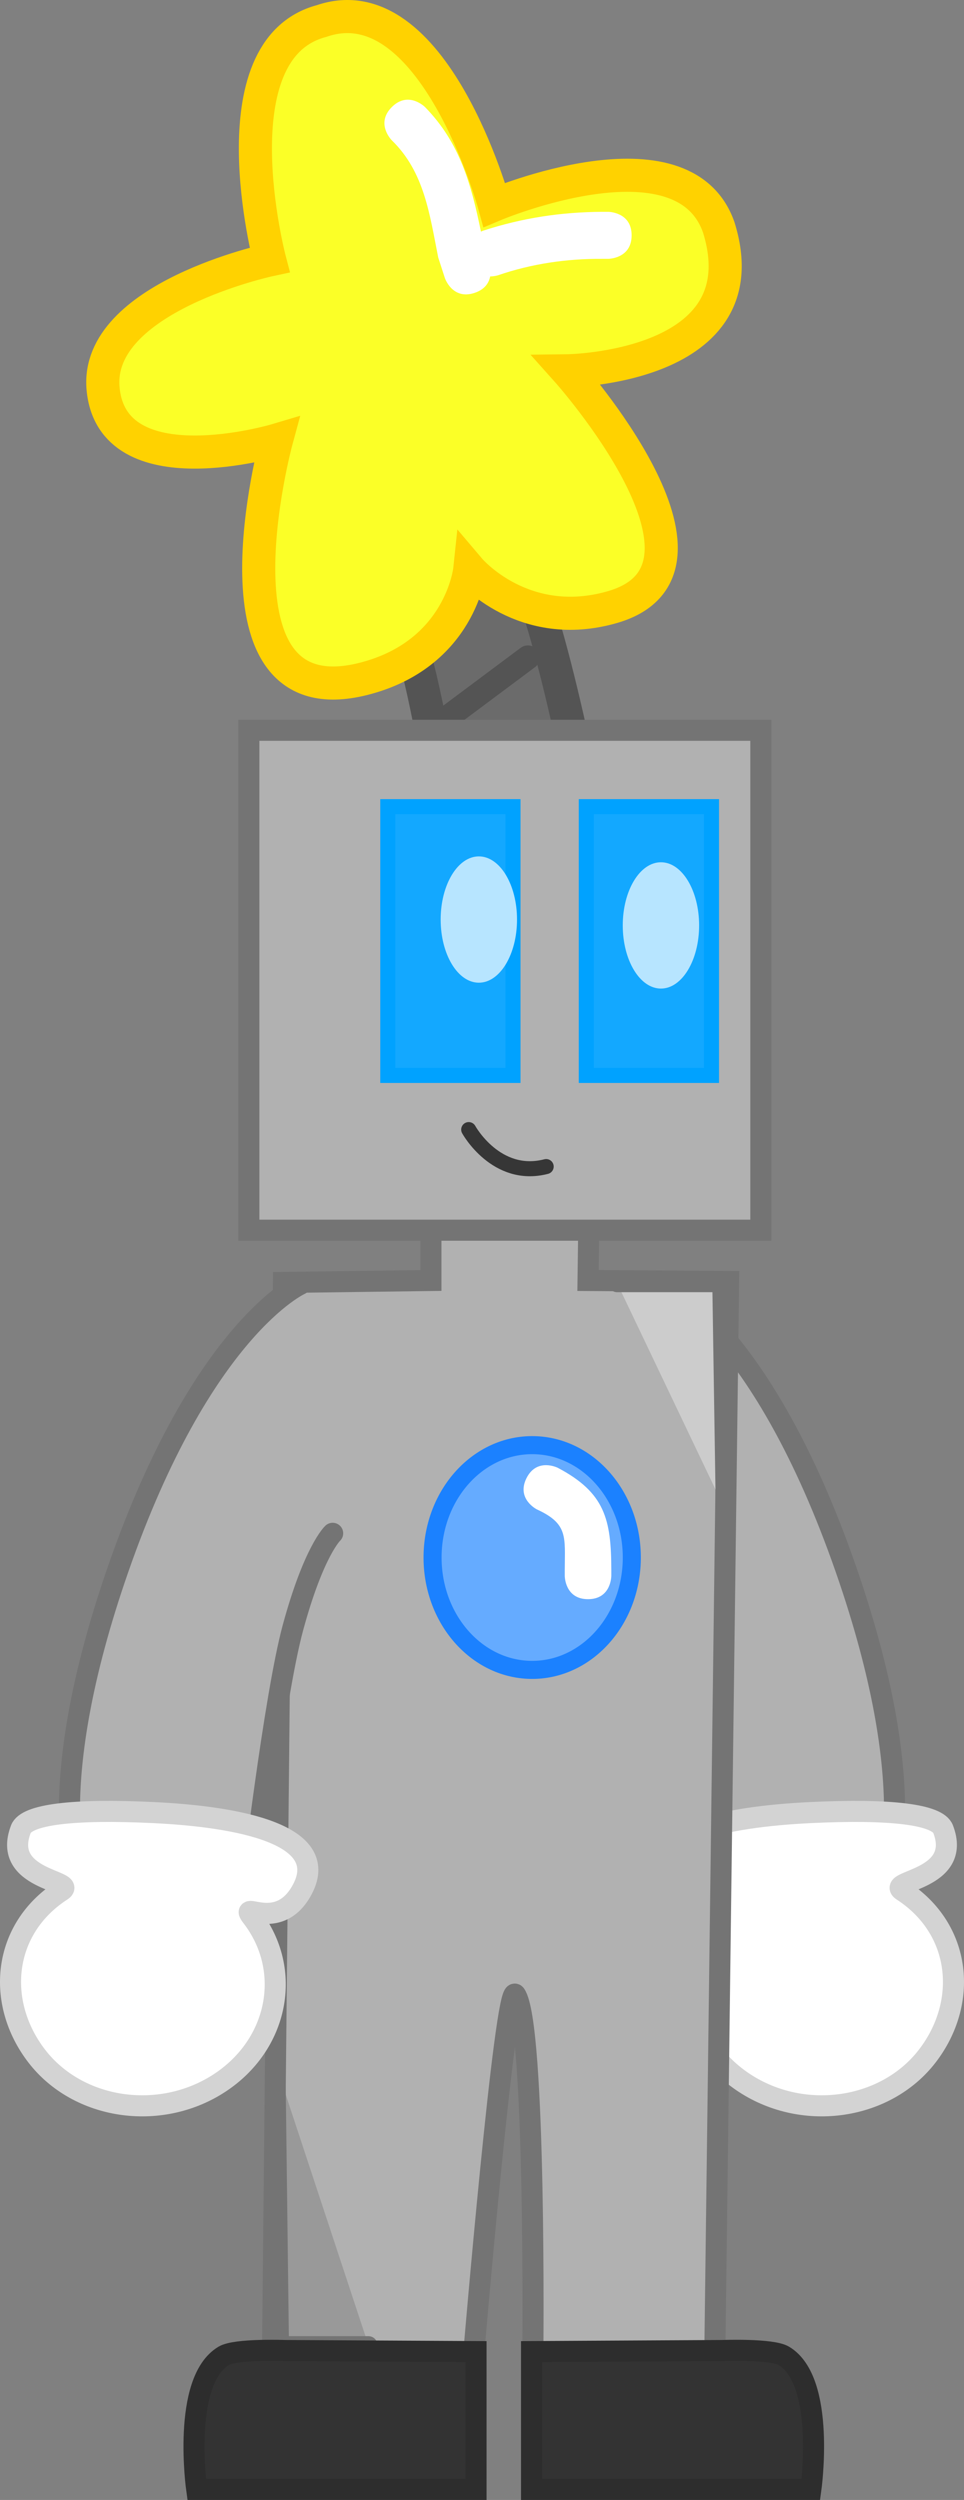 <svg xmlns="http://www.w3.org/2000/svg" xmlns:xlink="http://www.w3.org/1999/xlink" version="1.1" width="160.182" height="415.313" viewBox="0,0,160.182,415.313"><rect x="0" y="0" width="160.182" height="415.313" fill="#808080" stroke="none"/><g><g data-paper-data="{&quot;isPaintingLayer&quot;:true}" fill-rule="nonzero" stroke-linejoin="miter" stroke-miterlimit="10" stroke-dasharray="" stroke-dashoffset="0" style="mix-blend-mode: normal"><g><g stroke-linecap="round"><path d="M 73.657 132.539 C 73.657 132.539 70.572 112.976 67.821 105.495 C 65.485 99.143 58.195 90.484 58.195 90.484 L 77.744 80.013 C 77.744 80.013 85.554 91.097 88.257 97.748 C 91.262 105.142 94.964 122.385 94.964 122.385 " fill="#6b6b6b" stroke-width="5.5" stroke="#545454"/><g><path d="M 65.728 102.267 L 79.562 93.581 " stroke-width="4" fill="none" stroke="#545454"/><path d="M 87.718 109.22 L 70.84 121.819 " stroke-width="4" fill="none" stroke="#545454"/></g></g><path d="M 60.323 112.799 C 33.307 119.56 45.941 73.117 45.941 73.117 C 45.941 73.117 18.605 81.273 17.124 64.52 C 15.787 49.392 44.803 43.176 44.803 43.176 C 44.803 43.176 35.629 8.214 53.421 3.497 C 72.016 -2.914 82.141 34.038 82.141 34.038 C 82.141 34.038 113.482 20.795 119.425 37.755 C 126.747 61.232 94.235 61.604 94.235 61.604 C 94.235 61.604 123.624 94.48 101.821 100.838 C 86.982 105.165 78.056 94.636 78.056 94.636 C 78.056 94.636 76.568 108.733 60.323 112.799 Z " data-paper-data="{&quot;index&quot;:null,&quot;origRot&quot;:0}" fill="#fbff27" stroke="#ffd200" stroke-width="5.5" stroke-linecap="butt"/><g><path d="M 110.3 213.37 C 110.3 213.37 126.632 220.698 140.529 260.603 C 153.316 297.323 147.16 312.263 147.16 312.263 L 118.391 314.061 C 118.391 314.061 114.58 281.72 111.509 270.413 C 108.036 257.628 104.906 254.726 104.906 254.726 " data-paper-data="{&quot;index&quot;:null}" fill="#b1b1b1" stroke="#747474" stroke-linecap="round" stroke-width="3.5"/><path d="M 154.073 341.578 C 147.223 350.471 133.669 352.5 123.799 346.108 C 113.93 339.717 111.482 327.327 118.333 318.434 C 120.525 315.588 114.111 321.067 110.156 314.259 C 104.589 304.677 120.819 301.788 134.656 301.122 C 148.026 300.479 155.777 301.432 156.711 303.864 C 159.988 312.395 147.253 312.35 149.941 314.091 C 159.81 320.482 160.924 332.685 154.073 341.578 Z " data-paper-data="{&quot;index&quot;:null}" fill="#ffffff" stroke="#d3d3d3" stroke-linecap="butt" stroke-width="3.5"/></g><path d="M 47.097 213.048 L 71.603 212.726 L 71.603 194.998 L 97.974 193.283 L 97.711 212.726 L 121.069 212.887 L 118.774 391.375 L 88.538 391.375 C 88.538 391.375 89.094 336.298 85.637 331.341 C 83.962 328.94 78.701 391.224 78.701 391.224 L 45.284 391.053 Z " fill="#b1b1b1" stroke="#747474" stroke-width="3.5" stroke-linecap="round"/><path d="M 61.223 389.601 L 46.514 389.601 L 45.937 343.308 " data-paper-data="{&quot;index&quot;:null}" fill="#999999" stroke="#747474" stroke-width="3" stroke-linecap="round"/><path d="M 32.682 413.563 C 32.682 413.563 30.146 395.556 37.195 391.36 C 39.183 390.177 47.45 390.489 47.45 390.489 L 79.097 390.666 L 79.097 413.563 Z " fill="#333333" stroke="#2d2d2d" stroke-width="3.5" stroke-linecap="butt"/><path d="M 88.323 413.563 L 88.323 390.666 L 119.97 390.489 C 119.97 390.489 128.237 390.177 130.225 391.36 C 137.273 395.556 134.738 413.563 134.738 413.563 Z " data-paper-data="{&quot;index&quot;:null}" fill="#333333" stroke="#2d2d2d" stroke-width="3.5" stroke-linecap="butt"/><g><path d="M 55.276 254.726 C 55.276 254.726 52.145 257.628 48.673 270.413 C 45.602 281.72 41.79 314.061 41.79 314.061 L 13.022 312.263 C 13.022 312.263 6.865 297.323 19.653 260.603 C 33.55 220.698 49.882 213.37 49.882 213.37 " fill="#b1b1b1" stroke="#747474" stroke-linecap="round" stroke-width="3.5"/><path d="M 10.241 314.091 C 12.929 312.35 0.194 312.395 3.471 303.864 C 4.405 301.432 12.156 300.479 25.525 301.122 C 39.362 301.788 55.593 304.677 50.026 314.259 C 46.071 321.067 39.656 315.588 41.849 318.434 C 48.7 327.327 46.252 339.717 36.383 346.108 C 26.513 352.5 12.959 350.471 6.109 341.578 C -0.742 332.685 0.371 320.482 10.241 314.091 Z " data-paper-data="{&quot;index&quot;:null}" fill="#ffffff" stroke="#d3d3d3" stroke-linecap="butt" stroke-width="3.5"/></g><path d="M 71.879 258.44 C 72.03 248.131 79.563 239.911 88.704 240.08 C 97.844 240.249 105.132 248.744 104.982 259.053 C 104.831 269.363 97.299 277.582 88.158 277.413 C 79.017 277.244 71.729 268.749 71.879 258.44 Z " data-paper-data="{&quot;index&quot;:null,&quot;origRot&quot;:0}" fill="#65abff" stroke="#1b81ff" stroke-width="3" stroke-linecap="butt"/><path d="M 97.711 265.669 C 93.843 265.669 93.843 261.801 93.843 261.801 L 93.843 260.834 C 93.853 255.346 94.452 253.159 89.213 250.756 C 89.213 250.756 85.753 249.026 87.483 245.566 C 89.213 242.107 92.672 243.837 92.672 243.837 C 100.511 247.971 101.566 252.393 101.579 260.834 L 101.579 261.801 C 101.579 261.801 101.579 265.669 97.711 265.669 Z " fill="#ffffff" stroke="none" stroke-width="0.5" stroke-linecap="butt"/><path d="M 102.546 213.171 L 119.858 213.171 L 120.435 250.681 " fill="#cccccc" stroke="#747474" stroke-width="3" stroke-linecap="round"/><g><path d="M 41.349 204.372 L 41.349 121.321 L 126.426 121.321 L 126.426 204.372 Z " fill="#b1b1b1" stroke="#747474" stroke-width="3.5" stroke-linecap="butt"/><path d="M 64.437 178.659 L 64.437 134.007 L 85.241 134.007 L 85.241 178.659 Z " fill="#13a8ff" stroke="#00a2ff" stroke-width="2.5" stroke-linecap="butt"/><path d="M 97.419 178.659 L 97.419 134.007 L 118.223 134.007 L 118.223 178.659 Z " fill="#13a8ff" stroke="#00a2ff" stroke-width="2.5" stroke-linecap="butt"/><path d="M 90.754 193.8 C 82.439 195.951 77.883 187.657 77.883 187.657 " fill="none" stroke="#363636" stroke-width="2.5" stroke-linecap="round"/></g><path d="M233.321,139.464c0,5.795 -2.84,10.492 -6.344,10.492c-3.504,0 -6.344,-4.698 -6.344,-10.492c0,-5.795 2.84,-10.492 6.344,-10.492c3.504,0 6.344,4.698 6.344,10.492z" fill="#b7e5ff" stroke="none" stroke-width="0" stroke-linecap="butt" transform="matrix(1,0,0,1,-147.41,13.298)"/><path d="M263.578,140.44c0,5.795 -2.84,10.492 -6.344,10.492c-3.504,0 -6.344,-4.698 -6.344,-10.492c0,-5.795 2.84,-10.492 6.344,-10.492c3.504,0 6.344,4.698 6.344,10.492z" fill="#b7e5ff" stroke="none" stroke-width="0" stroke-linecap="butt" transform="matrix(1,0,0,1,-147.41,13.298)"/><path d="M 104.954 39.095 C 104.954 42.999 101.05 42.999 101.05 42.999 L 100.074 42.999 C 94.165 42.96 88.333 43.814 82.764 45.727 C 82.764 45.727 82.205 45.913 81.449 45.924 C 81.248 46.953 80.597 48.076 78.86 48.655 C 75.156 49.89 73.921 46.186 73.921 46.186 L 72.821 42.789 C 71.391 35.638 70.527 28.58 65.104 23.311 C 65.104 23.311 62.343 20.551 65.104 17.79 C 67.865 15.03 70.625 17.79 70.625 17.79 C 76.463 23.752 78.318 30.715 79.916 38.479 C 80.145 38.369 80.294 38.319 80.294 38.319 C 86.811 36.201 93.216 35.228 100.074 35.191 L 101.05 35.191 C 101.05 35.191 104.954 35.191 104.954 39.095 Z " fill="#ffffff" stroke="none" stroke-width="0.5" stroke-linecap="butt"/></g></g></g></svg>